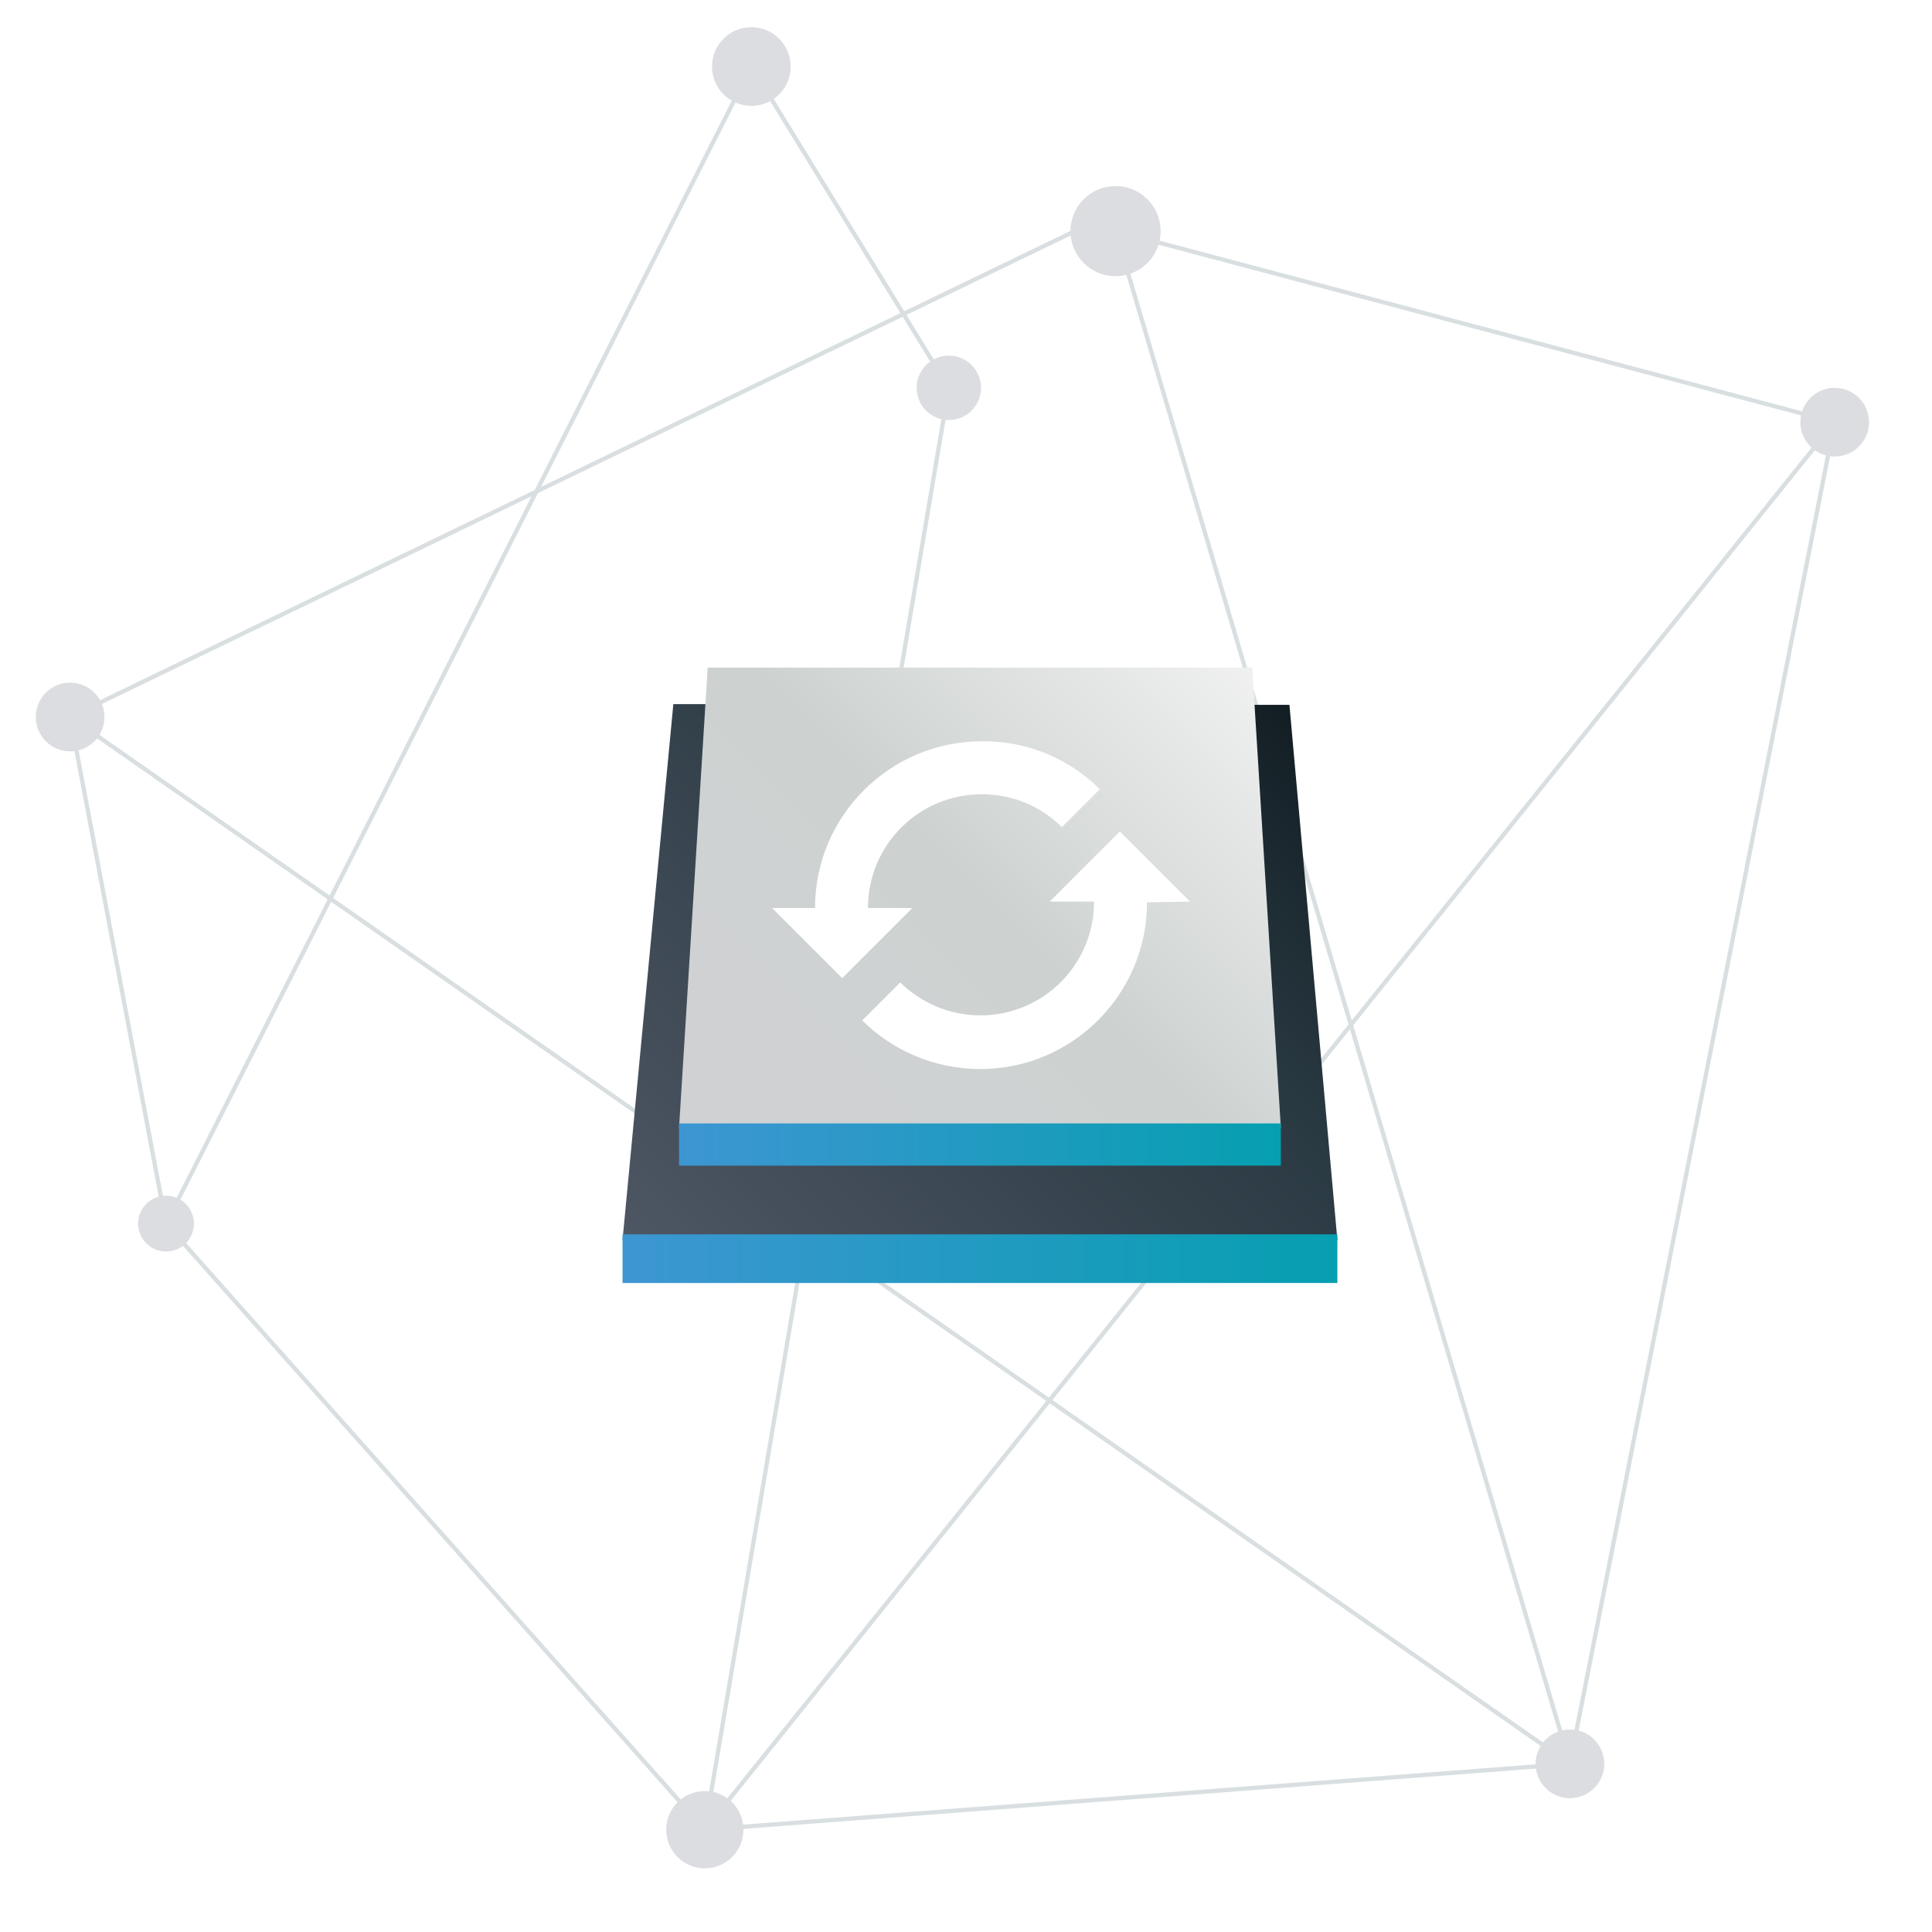 <?xml version="1.0" encoding="utf-8"?>
<!-- Generator: Adobe Illustrator 19.1.0, SVG Export Plug-In . SVG Version: 6.00 Build 0)  -->
<svg version="1.1" id="Layer_1" xmlns="http://www.w3.org/2000/svg" xmlns:xlink="http://www.w3.org/1999/xlink" x="0px" y="0px"
	 width="270px" height="270px" viewBox="0 0 270 270" style="enable-background:new 0 0 270 270;" xml:space="preserve">
<style type="text/css">
	.st0{fill:#FFFFFF;}
	.st1{opacity:0.2;}
	.st2{fill:none;stroke:#3F5D69;stroke-width:0.596;stroke-miterlimit:10;}
	.st3{fill:#4F5764;}
	.st4{fill:url(#SVGID_1_);}
	.st5{fill:url(#SVGID_2_);}
	.st6{fill:url(#SVGID_3_);}
	.st7{fill:url(#SVGID_4_);}
</style>
<rect x="0" y="0" class="st0" width="272" height="272"/>
<g class="st1">
	<polyline class="st2" points="152.9,31 9.8,100.2 219.4,246.5 155.9,32.3 256.4,59 98.5,255.7 132.6,54.2 105,9.3 23.2,171 	"/>
	<polyline class="st2" points="256.4,59 219.4,246.5 98.5,255.7 23.2,171 9.8,100.2 	"/>
	<g>
		<circle class="st3" cx="256.4" cy="59" r="4.8"/>
		<circle class="st3" cx="219.4" cy="246.5" r="4.8"/>
		<circle class="st3" cx="98.5" cy="255.7" r="5.4"/>
		<circle class="st3" cx="9.8" cy="100.2" r="4.8"/>
		<circle class="st3" cx="23.2" cy="171" r="3.9"/>
		<circle class="st3" cx="132.6" cy="54.2" r="4.5"/>
		<circle class="st3" cx="105" cy="9.3" r="5.5"/>
		<circle class="st3" cx="155.9" cy="32.3" r="6.3"/>
	</g>
</g>
<linearGradient id="SVGID_1_" gradientUnits="userSpaceOnUse" x1="93.364" y1="182.963" x2="180.738" y2="95.588">
	<stop  offset="0" style="stop-color:#4F5764"/>
	<stop  offset="0.668" style="stop-color:#293942"/>
	<stop  offset="1" style="stop-color:#111C21"/>
</linearGradient>
<path class="st4" d="M136.8,98.4c0,0-35.1,0-42.7,0L87,173.3h99.9l-6.7-74.8H136.8z"/>
<linearGradient id="SVGID_2_" gradientUnits="userSpaceOnUse" x1="86.992" y1="175.869" x2="186.868" y2="175.869">
	<stop  offset="0" style="stop-color:#3D96D2"/>
	<stop  offset="1" style="stop-color:#069FB0"/>
</linearGradient>
<rect x="87" y="172.5" class="st5" width="99.9" height="6.8"/>
<linearGradient id="SVGID_3_" gradientUnits="userSpaceOnUse" x1="97.752" y1="166.608" x2="175.353" y2="89.007">
	<stop  offset="0" style="stop-color:#D0D1D3"/>
	<stop  offset="0.522" style="stop-color:#CDD2D1"/>
	<stop  offset="0.994" style="stop-color:#F2F2F2"/>
</linearGradient>
<polygon class="st6" points="179,157.6 94.9,157.6 98.9,93.3 175,93.3 "/>
<linearGradient id="SVGID_4_" gradientUnits="userSpaceOnUse" x1="94.873" y1="159.988" x2="178.987" y2="159.988">
	<stop  offset="0" style="stop-color:#3D96D2"/>
	<stop  offset="1" style="stop-color:#069FB0"/>
</linearGradient>
<rect x="94.9" y="157" class="st7" width="84.1" height="5.9"/>
<path id="refresh-3-icon" class="st0" d="M153.7,110.3l-5.3,5.3c-2.9-2.9-6.8-4.6-11.2-4.6c-8.8,0-15.9,7.1-15.9,15.9c0,0,0,0,0,0
	h6.2l-9.8,9.8l-9.8-9.8h6c0,0,0,0,0,0c0-12.9,10.5-23.3,23.3-23.3C143.6,103.5,149.5,106.1,153.7,110.3z M166.3,126l-9.8-9.8
	l-9.8,9.8h6.2c0,0,0,0,0,0c0,8.8-7.1,15.9-15.9,15.9c-4.4,0-8.3-1.8-11.2-4.6l-5.3,5.3c4.2,4.2,10.1,6.8,16.5,6.8
	c12.9,0,23.3-10.5,23.3-23.3c0,0,0,0,0,0L166.3,126L166.3,126z"/>
</svg>
